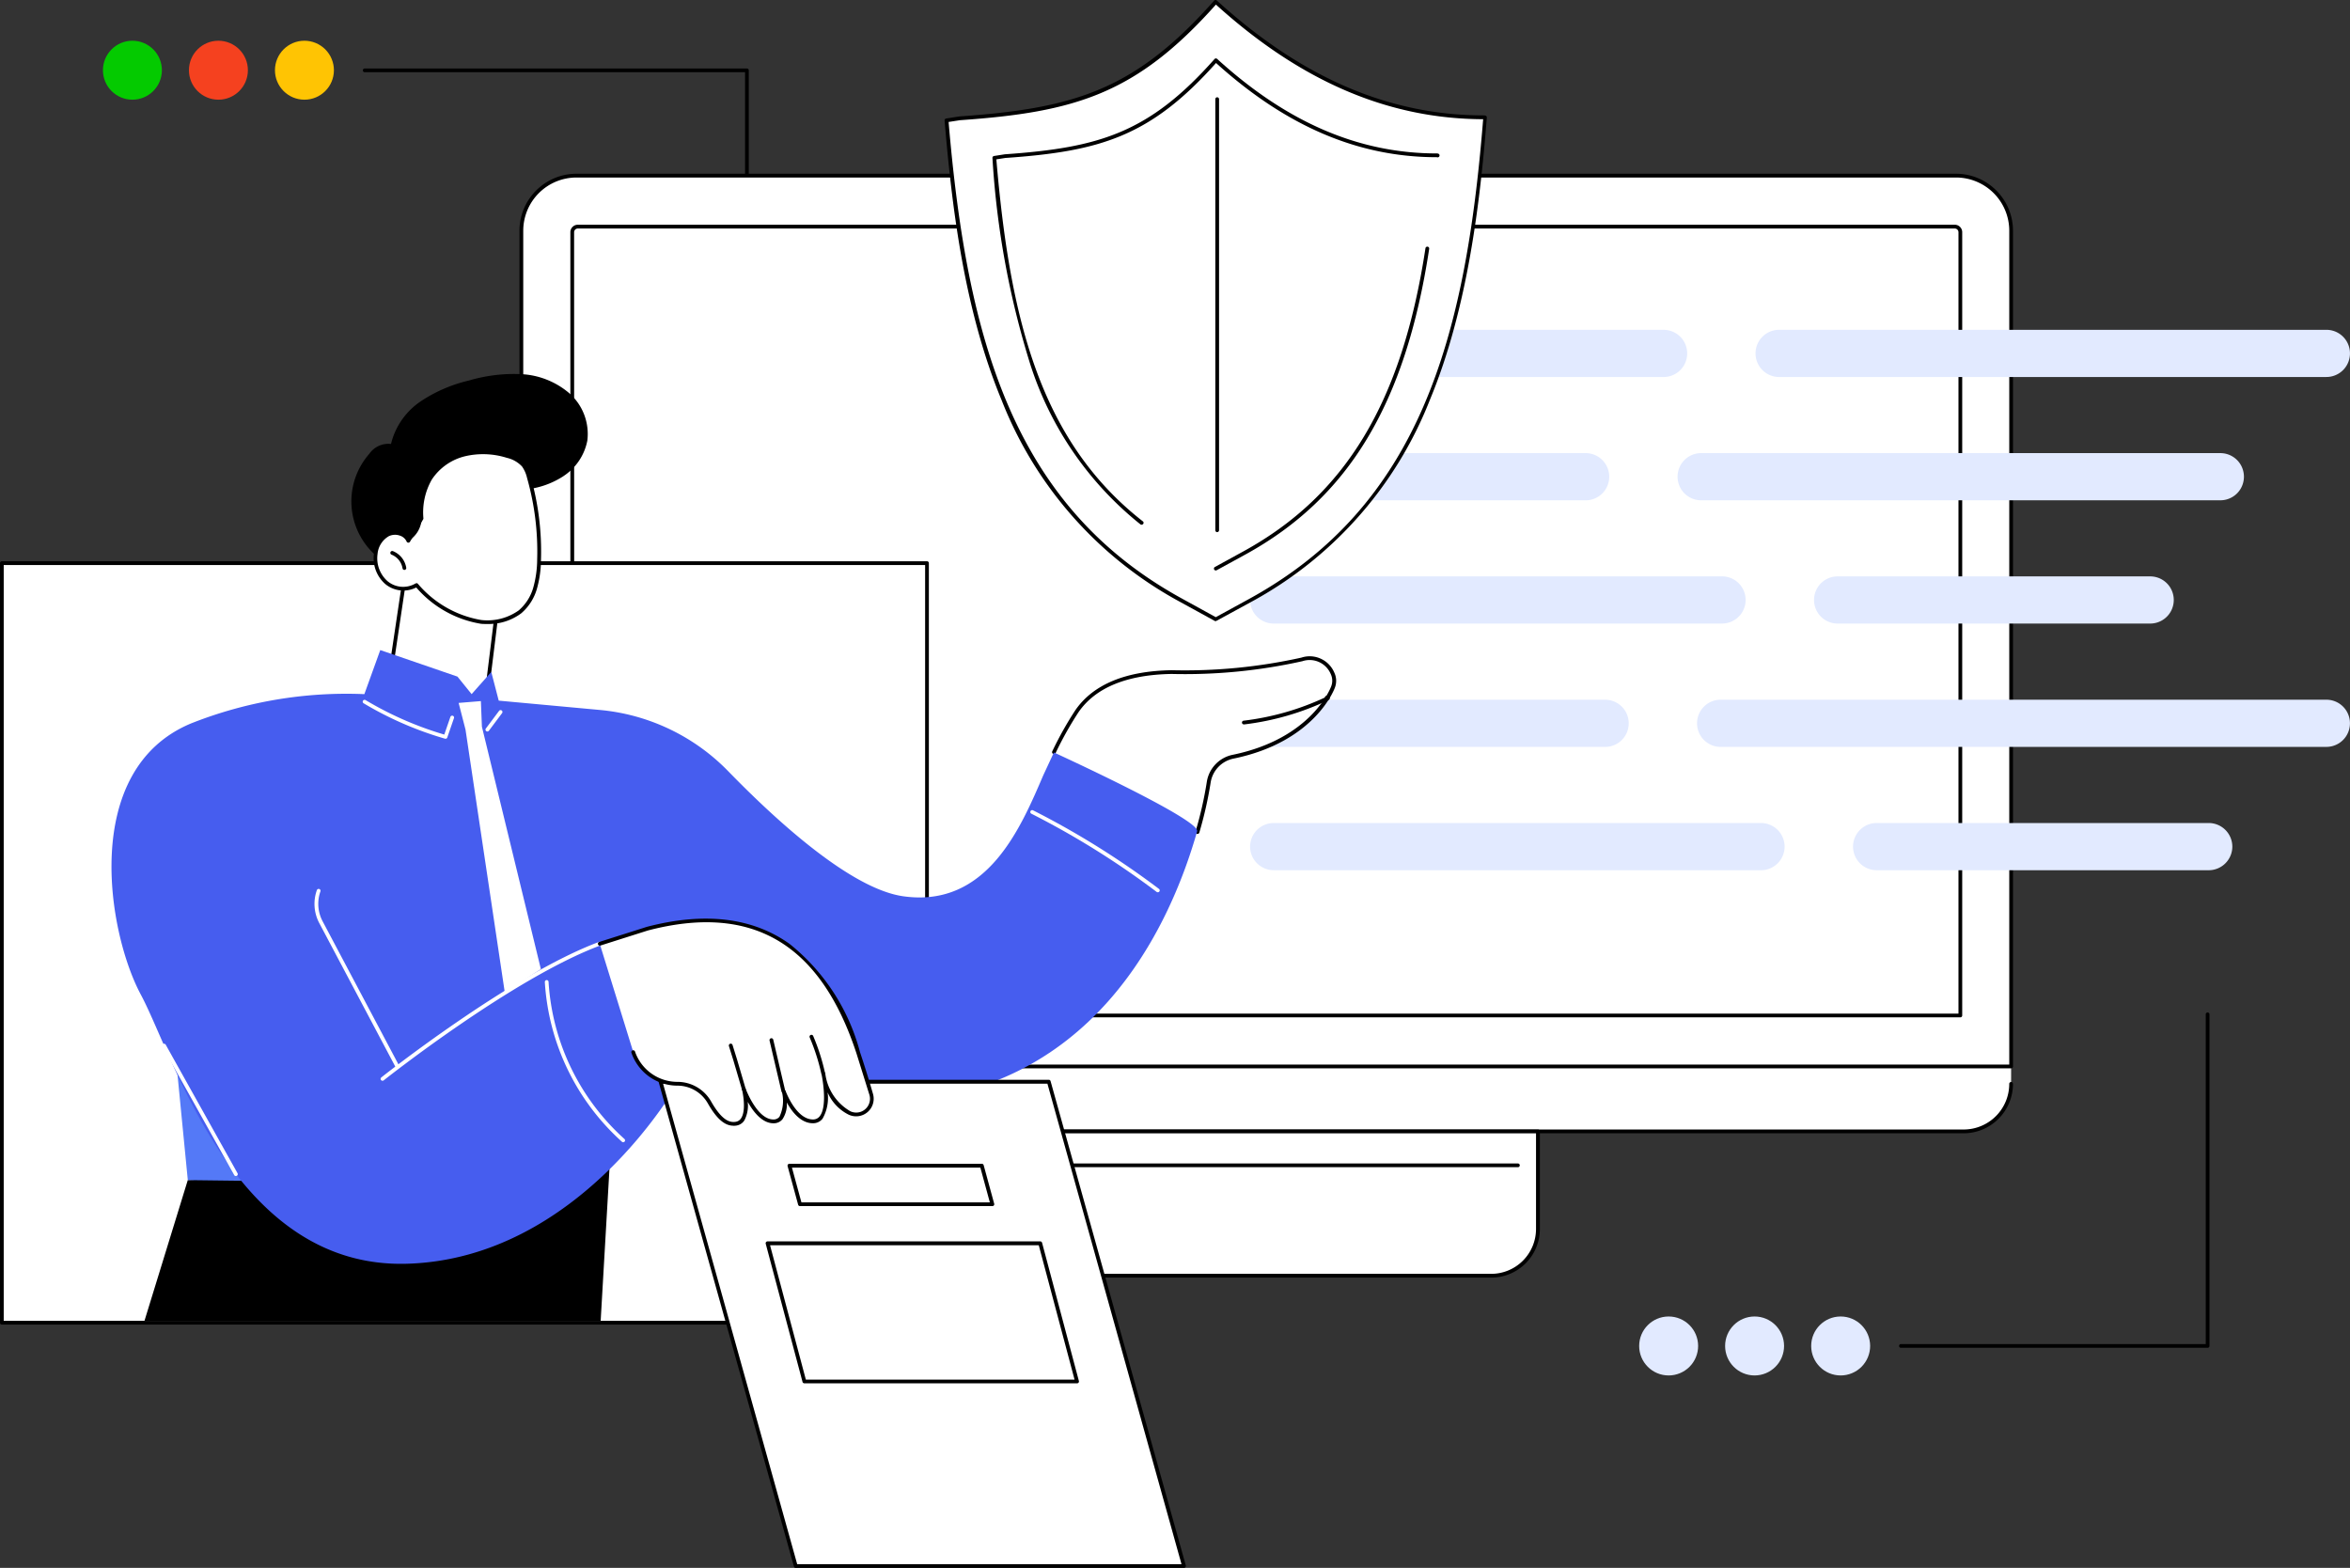 <svg xmlns="http://www.w3.org/2000/svg" xmlns:xlink="http://www.w3.org/1999/xlink" width="126.193" height="84.189" xmlns:v="https://vecta.io/nano"><rect width="100%" height="100%" fill="#333333" stroke="none"/><defs><clipPath id="A"><path fill="none" d="M0 0h126.193v84.189H0z"/></clipPath><path id="B" d="M8.694 3.773c-.002.874-.711 1.581-1.585 1.58s-1.582-.71-1.581-1.584.709-1.582 1.583-1.582c.42 0 .823.168 1.12.465s.463.701.463 1.121"/><path id="C" d="M91.188 72.271c-.002-.874-.711-1.581-1.585-1.58s-1.582.71-1.581 1.584.709 1.582 1.583 1.582c.42 0 .823-.168 1.12-.465s.463-.701.463-1.121"/></defs><g clip-path="url(#A)"><use xlink:href="#B" fill="#04ca00"/><path d="M13.312 3.773c-.002.874-.711 1.581-1.585 1.58s-1.582-.71-1.581-1.584.709-1.582 1.583-1.582c.42 0 .823.168 1.12.465s.463.701.463 1.121" fill="#f5411f"/><path d="M17.931 3.773c-.002.874-.711 1.581-1.585 1.58s-1.582-.71-1.581-1.584.709-1.582 1.583-1.582c.42 0 .823.168 1.12.465s.463.701.463 1.121" fill="#ffc403"/><path d="M40.109 28.791a.1.1 0 0 1-.1-.1V3.878H19.584a.1.1 0 0 1 0-.2h20.525a.1.1 0 0 1 .1.1v24.917a.1.1 0 0 1-.1.1"/><g fill="#fff"><path d="M107.994 58.2a2.55 2.55 0 0 1-2.546 2.552H30.542a2.55 2.55 0 0 1-2.546-2.552v-.935l.955-.854 77.545-.118 1.5.972z"/><path d="M107.994 57.264h-80V12.389a2.96 2.96 0 0 1 2.959-2.959h74.08a2.96 2.96 0 0 1 2.959 2.959z"/></g><path d="M107.995 57.366h-80a.1.1 0 0 1-.1-.1V12.39c.002-1.69 1.371-3.059 3.061-3.061h74.079c1.69.002 3.059 1.371 3.061 3.061v44.875a.1.1 0 0 1-.1.1m-79.9-.2h79.8V12.39a2.86 2.86 0 0 0-2.858-2.858H30.956a2.86 2.86 0 0 0-2.858 2.858z"/><path d="M105.262 54.627H30.728a.1.1 0 0 1-.1-.1v-42.06a.4.4 0 0 1 .4-.4h73.941a.4.4 0 0 1 .4.4v42.06a.1.1 0 0 1-.1.1m-74.432-.2h74.331V12.465a.2.2 0 0 0-.195-.195H31.024a.2.2 0 0 0-.195.195zm74.613 6.426H30.542c-1.463-.004-2.647-1.191-2.647-2.654a.1.1 0 1 1 .2 0 2.45 2.45 0 0 0 2.445 2.451h74.91a2.45 2.45 0 0 0 2.445-2.451.1.1 0 0 1 .2 0c0 1.463-1.185 2.651-2.648 2.654"/><path d="M80.089 68.501H55.897a2.51 2.51 0 0 1-2.508-2.508v-5.241h29.2v5.241a2.51 2.51 0 0 1-2.508 2.508" fill="#fff"/><path d="M80.09 68.603H55.9c-1.441-.002-2.608-1.169-2.61-2.61v-5.241a.1.1 0 0 1 .1-.1h29.2a.1.1 0 0 1 .1.1v5.241c-.002 1.44-1.169 2.608-2.609 2.61m-26.6-7.749v5.14a2.41 2.41 0 0 0 2.407 2.407h24.188a2.41 2.41 0 0 0 2.407-2.407v-5.14z"/><path d="M81.51 62.674H54.481a.1.1 0 0 1 0-.2H81.51a.1.1 0 1 1 0 .2"/><g fill="#e2eaff"><path d="M89.334 20.244H59.947c-.453 0-.871-.241-1.097-.633a1.27 1.27 0 0 1 0-1.267c.226-.392.645-.634 1.097-.633h29.387c.453 0 .871.241 1.097.633a1.27 1.27 0 0 1 0 1.267c-.226.392-.645.634-1.097.633m35.591 0H95.538c-.7 0-1.267-.567-1.267-1.267s.567-1.267 1.267-1.267h29.387c.453 0 .871.241 1.097.633a1.27 1.27 0 0 1 0 1.267c-.226.392-.645.634-1.097.633m-39.778 6.621h-25.2c-.453 0-.871-.241-1.097-.633a1.27 1.27 0 0 1 0-1.267c.226-.392.645-.634 1.097-.633h25.2c.7 0 1.267.567 1.267 1.267s-.567 1.267-1.267 1.267m34.084-.001h-27.88c-.453 0-.871-.241-1.097-.633a1.27 1.27 0 0 1 0-1.267c.226-.392.645-.634 1.097-.633h27.88c.453 0 .871.241 1.097.633a1.27 1.27 0 0 1 0 1.267c-.226.392-.645.634-1.097.633m-26.756 6.619H68.396c-.7 0-1.267-.567-1.267-1.267s.567-1.267 1.267-1.267h24.076c.453 0 .871.241 1.097.633a1.27 1.27 0 0 1 0 1.267c-.226.392-.645.634-1.097.633m22.991.001H98.679c-.453 0-.871-.241-1.097-.633a1.27 1.27 0 0 1 0-1.267c.226-.392.645-.634 1.097-.633h16.784c.453 0 .871.241 1.097.633a1.27 1.27 0 0 1 0 1.267c-.226.392-.645.634-1.097.633m-29.269 6.623H59.948c-.453 0-.871-.241-1.097-.633a1.27 1.27 0 0 1 0-1.267c.226-.392.645-.634 1.097-.633h26.246c.453 0 .871.241 1.097.633a1.27 1.27 0 0 1 0 1.267c-.226.392-.645.634-1.097.633m38.73 0H92.397c-.7 0-1.267-.567-1.267-1.267s.567-1.267 1.267-1.267h32.527c.453 0 .871.241 1.097.633a1.27 1.27 0 0 1 0 1.267c-.226.392-.645.634-1.097.633m-30.355 6.622H68.396a1.27 1.27 0 0 1-1.267-1.267 1.27 1.27 0 0 1 1.267-1.267h26.169a1.27 1.27 0 0 1 1.267 1.268 1.27 1.27 0 0 1-1.267 1.267m24.042-.001h-17.834a1.27 1.27 0 0 1-1.267-1.267 1.27 1.27 0 0 1 1.267-1.267h17.834a1.27 1.27 0 0 1 1.267 1.268 1.27 1.27 0 0 1-1.267 1.267"/></g><path fill="#fff" d="M.101 30.237h49.678v40.788H.101z"/><path d="M49.779 71.127H.1a.1.1 0 0 1-.1-.1v-40.79a.1.1 0 0 1 .1-.1h49.679a.1.1 0 0 1 .1.1v40.788a.1.1 0 0 1-.1.1M.2 70.924h49.478V30.339H.2z"/><path d="M21.847 30.237L20.808 37.2l-.586.032s1.331 4.158 4.795 4.733 3.1-3.42 3.1-3.42l-2.03-.921.693-5.611z" fill="#fff"/><path d="M26.089 37.726h-.013a.1.1 0 0 1-.088-.113l.683-5.531-4.742-1.707-1.021 6.841c-.008.055-.06.093-.115.085s-.093-.06-.085-.115l1.039-6.963a.1.1 0 0 1 .135-.08l4.935 1.776a.1.1 0 0 1 .066.108l-.693 5.611a.1.1 0 0 1-.1.089"/><path d="M30.258 25.565a2.95 2.95 0 0 0 1.282-1.909 2.91 2.91 0 0 0-.97-2.542 4.3 4.3 0 0 0-2.583-1.024 8.53 8.53 0 0 0-2.8.341 7.9 7.9 0 0 0-2.6 1.123c-.796.537-1.363 1.351-1.59 2.284a1.25 1.25 0 0 0-1.164.528 3.87 3.87 0 0 0 1.6 6.2 4.67 4.67 0 0 0 4.168-.7c.968-.713 1.74-1.659 2.244-2.75.248-.508.24-.777.814-.9a4.54 4.54 0 0 0 1.6-.65"/><path d="M21.937 29.034a.82.82 0 0 0-1.093-.338 1.33 1.33 0 0 0-.662 1.037 1.74 1.74 0 0 0 .577 1.553c.457.376 1.1.428 1.611.13.882 1.054 2.114 1.756 3.471 1.977.74.088 1.485-.105 2.09-.54.392-.339.676-.786.815-1.285a5.79 5.79 0 0 0 .21-1.526 14.54 14.54 0 0 0-.547-4.4 1.84 1.84 0 0 0-.289-.654 1.67 1.67 0 0 0-.867-.5 4.36 4.36 0 0 0-2.288-.089c-.761.182-1.424.646-1.854 1.3-.371.649-.534 1.396-.468 2.141-.018.493-.283.945-.706 1.2" fill="#fff"/><path d="M26.14 33.506c-.107 0-.21 0-.306-.01a5.83 5.83 0 0 1-3.482-1.951c-.539.274-1.189.203-1.657-.18-.469-.409-.7-1.028-.614-1.644a1.41 1.41 0 0 1 .718-1.115.99.99 0 0 1 .767-.033.83.83 0 0 1 .369.263l.6-1.023a3.74 3.74 0 0 1 .485-2.17 3.17 3.17 0 0 1 1.915-1.342 4.46 4.46 0 0 1 2.341.09 1.77 1.77 0 0 1 .917.532 1.93 1.93 0 0 1 .307.689 14.6 14.6 0 0 1 .551 4.434 5.9 5.9 0 0 1-.214 1.552 2.72 2.72 0 0 1-.847 1.334 2.92 2.92 0 0 1-1.855.573m-3.77-2.191a.1.1 0 0 1 .074.032 5.71 5.71 0 0 0 3.4 1.946 2.9 2.9 0 0 0 2.019-.518c.377-.326.649-.756.782-1.236a5.72 5.72 0 0 0 .206-1.5 14.39 14.39 0 0 0-.543-4.372 1.74 1.74 0 0 0-.271-.618 1.6 1.6 0 0 0-.816-.464 4.25 4.25 0 0 0-2.234-.087 2.97 2.97 0 0 0-1.793 1.253 3.56 3.56 0 0 0-.453 2.082.1.1 0 0 1-.014.057l-.706 1.2a.1.1 0 0 1-.094.05.1.1 0 0 1-.087-.061.59.59 0 0 0-.347-.312c-.198-.074-.417-.065-.608.025a1.23 1.23 0 0 0-.606.959 1.64 1.64 0 0 0 .541 1.461 1.31 1.31 0 0 0 1.492.123.1.1 0 0 1 .054-.016m-.645-.715a.1.1 0 0 1-.1-.086.96.96 0 0 0-.59-.734c-.034-.013-.058-.043-.064-.079s.008-.072.036-.095.066-.029.1-.016c.379.151.651.49.717.892a.1.1 0 0 1-.085.116h-.015m10.54 40.326l.489-8.452-22.659.888-2.328 7.564z"/><path d="M64.299 44.676c.262-.882.465-1.781.608-2.69a1.66 1.66 0 0 1 1.312-1.358c4.4-.906 5.363-3.748 5.363-3.748a.94.94 0 0 0-.034-.735 1.33 1.33 0 0 0-1.643-.738c-2.295.509-4.643.737-6.993.68-2.411.04-4.14.734-5.085 2.095a18.25 18.25 0 0 0-1.237 2.2z" fill="#fff"/><path d="M64.299 44.774a.1.1 0 0 1-.029 0 .1.1 0 0 1-.069-.126c.261-.878.464-1.772.606-2.677a1.76 1.76 0 0 1 1.392-1.442c4.283-.883 5.278-3.654 5.288-3.682a.84.84 0 0 0-.032-.664 1.23 1.23 0 0 0-1.518-.679c-2.304.513-4.662.743-7.021.685-2.4.04-4.086.73-5 2.052-.459.702-.87 1.434-1.229 2.191-.025.05-.086.07-.135.046s-.07-.086-.045-.135c.364-.766.779-1.507 1.244-2.216.957-1.378 2.7-2.1 5.167-2.139 2.34.058 4.679-.169 6.964-.676.707-.232 1.474.116 1.767.8a1.03 1.03 0 0 1 .033.814c-.007.021-1.033 2.9-5.436 3.807-.636.126-1.128.634-1.233 1.274a20.95 20.95 0 0 1-.611 2.7.1.1 0 0 1-.1.073"/><path d="M66.799 38.897a.1.1 0 1 1-.012-.2 14.3 14.3 0 0 0 4.354-1.241.1.1 0 0 1 .061-.085.1.1 0 0 1 .078 0l.063.026a.1.1 0 0 1 .006.186 14.5 14.5 0 0 1-4.538 1.316h-.012"/><path d="M9.133 53.627l.952 9.741 8.3.1z" fill="#5479f7"/><path d="M56.592 40.407l-.568 1.221c-1.21 2.816-3.011 7.129-7.511 6.5-2.807-.392-6.8-4.035-9.414-6.722a11.01 11.01 0 0 0-6.892-3.284l-5.426-.5-.4-1.541-1.055 1.192-.761-.942-4.145-1.424-.854 2.366c-3.182-.136-6.358.401-9.318 1.577-5.931 2.482-4.486 11.206-2.685 14.559s5.013 14.713 14.284 14.45 14.529-9.669 14.529-9.669l11.152 1.022c11.06-.328 15.245-9.273 16.757-14.572.181-.635-7.692-4.236-7.692-4.236" fill="#465def"/><g fill="#fff"><path d="M23.926 39.665a.1.1 0 0 1-.028 0c-1.532-.443-3.001-1.082-4.37-1.9a.1.1 0 1 1 .1-.174c1.326.793 2.748 1.416 4.23 1.853l.327-.947c.012-.034.041-.06.077-.067s.072.006.096.033.031.065.019.1l-.358 1.038a.1.1 0 0 1-.1.068m2.254-.391a.1.1 0 0 1-.081-.162l.708-.946a.1.1 0 0 1 .141-.02c.044.034.054.097.021.141l-.708.946a.1.1 0 0 1-.081.041m2.872 12.762l-3.167-13.019-.055-1.375-.5.041-.695.057.37 1.435 2.106 14.093zm-7.719 5.303a.1.1 0 0 1-.09-.054l-4.093-7.725a2.2 2.2 0 0 1-.128-1.766c.012-.034.042-.059.077-.066s.072.006.096.034.03.066.018.1a2 2 0 0 0 .116 1.6l4.093 7.725a.1.1 0 0 1-.09.149"/><path d="M20.543 58.032a.1.1 0 0 1-.063-.181c.069-.055 6.976-5.522 11.689-7.274.052-.02.111.007.131.06a.1.1 0 0 1-.06.13c-4.683 1.741-11.564 7.188-11.633 7.243a.1.1 0 0 1-.063.022m-7.878 5.117a.1.1 0 0 1-.089-.052l-3.855-6.9c-.028-.049-.01-.111.039-.139s.111-.01.138.039l3.855 6.9a.1.1 0 0 1-.088.151m20.801-1.813a.1.1 0 0 1-.068-.026 12.56 12.56 0 0 1-4.142-8.576.1.1 0 1 1 .2-.012 12.36 12.36 0 0 0 4.074 8.437.1.1 0 0 1 .008.143.1.1 0 0 1-.076.034m28.709-13.423a.1.1 0 0 1-.061-.02 44.68 44.68 0 0 0-6.729-4.2c-.05-.025-.07-.086-.045-.136s.086-.07.136-.045a44.9 44.9 0 0 1 6.76 4.218.1.1 0 0 1-.061.182m1.407 36.176l-7.265-26.005H35.473l7.261 26.006z"/></g><path d="M63.579 84.189H42.733a.1.1 0 0 1-.1-.074l-7.261-26.006a.1.1 0 0 1 .1-.129h20.843a.1.1 0 0 1 .1.074l7.261 26.006a.1.1 0 0 1-.1.129m-20.768-.2h20.637l-7.2-25.8H35.606z"/><path d="M53.287 64.664H42.959l-.565-2.069h10.328z" fill="#fff"/><path d="M53.288 64.763H42.959a.1.1 0 0 1-.1-.075l-.565-2.069a.1.1 0 0 1 .1-.128h10.328a.1.1 0 0 1 .1.075l.565 2.069a.1.1 0 0 1-.1.128m-10.251-.2h10.118l-.509-1.867H42.527z"/><path d="M57.835 74.177h-14.64l-1.976-7.418h14.642z" fill="#fff"/><path d="M57.835 74.278h-14.64a.1.1 0 0 1-.1-.075l-1.976-7.418a.1.1 0 0 1 .1-.127h14.64a.1.1 0 0 1 .1.075l1.976 7.418a.1.1 0 0 1-.1.128m-14.562-.2h14.43l-1.922-7.215h-14.43z"/><path d="M32.204 50.673l2.555-.811c6.666-1.744 9.764 1.927 11.32 6.658.285.865.531 1.645.7 2.246a.84.84 0 0 1-1.166.993c-.775-.436-1.295-1.217-1.4-2.1 0 0 .543 2.553-.563 2.553-.983 0-1.555-1.578-1.555-1.578s.3 1.578-.563 1.578c-.958 0-1.581-1.714-1.581-1.714s.415 1.714-.439 1.84c-.445.066-.875-.2-1.415-1.147-.351-.618-1.008-1-1.719-1a2.51 2.51 0 0 1-2.372-1.7z" fill="#fff"/><path d="M39.385 60.447c-.477 0-.908-.38-1.379-1.207a1.88 1.88 0 0 0-1.631-.945 2.61 2.61 0 0 1-2.468-1.765c-.012-.034-.004-.072.019-.1s.06-.04.096-.033.065.032.077.067a2.41 2.41 0 0 0 2.277 1.628 2.08 2.08 0 0 1 1.807 1.047c.6 1.055 1.016 1.14 1.312 1.1a.42.42 0 0 0 .3-.19c.308-.457.058-1.515.055-1.526-.016-.054.014-.11.068-.126s.11.014.126.068c.006.016.61 1.647 1.486 1.647a.4.4 0 0 0 .326-.145c.194-.409.243-.872.138-1.313-.015-.055.018-.112.073-.127s.112.018.127.073c.005.015.559 1.511 1.46 1.511a.44.44 0 0 0 .362-.169c.456-.563.105-2.245.1-2.262-.012-.055.023-.11.079-.121s.11.023.121.079c.105.852.604 1.605 1.348 2.033a.74.74 0 0 0 1.025-.874l-.7-2.242c-1.941-5.9-5.6-8.054-11.2-6.591l-2.55.809c-.053.017-.11-.013-.127-.066s.013-.11.066-.127l2.555-.811c3.107-.813 5.684-.5 7.666.915a11.05 11.05 0 0 1 3.781 5.807 55.16 55.16 0 0 1 .7 2.25c.101.355-.014.737-.295.976s-.676.293-1.011.137c-.508-.253-.91-.678-1.133-1.2a2.25 2.25 0 0 1-.271 1.416.64.64 0 0 1-.519.244c-.661 0-1.138-.635-1.4-1.116a1.45 1.45 0 0 1-.232.9.6.6 0 0 1-.482.218c-.623 0-1.1-.639-1.385-1.152.042.344-.021.693-.182 1a.62.62 0 0 1-.438.277.94.94 0 0 1-.139.01"/><path d="M44.2 57.716a.1.1 0 0 1-.1-.079 10.99 10.99 0 0 0-.62-1.93c-.022-.052.002-.111.054-.133s.111.002.133.053a11.2 11.2 0 0 1 .631 1.966.1.1 0 0 1-.077.121h-.022m-2.137.966a.1.1 0 0 1-.1-.083l-.636-2.718c-.015-.054.016-.11.07-.126s.11.016.126.07l.641 2.737a.1.1 0 0 1-.081.118h-.018m-2.117-.081a.1.1 0 0 1-.1-.077l-.464-1.576-.24-.773c-.016-.054.014-.11.068-.126s.11.014.126.068l.239.769.467 1.588a.1.1 0 0 1-.074.123c-.008.001-.016.001-.024 0"/><path d="M65.285 33.255l-1.9-1.043c-9.518-5.236-11.649-14.9-12.558-25.749l.7-.11c6.425-.45 9.571-1.532 13.749-6.252 4.988 4.54 9.75 6.2 14.421 6.2l.046.01c-.862 10.931-3.032 20.688-12.632 25.943z" fill="#fff"/><path d="M65.284 33.357a.1.1 0 0 1-.049-.013l-1.9-1.043a21.03 21.03 0 0 1-9.552-10.821c-1.988-4.793-2.662-10.276-3.059-15.008a.1.1 0 0 1 .085-.109l.7-.11c6.156-.432 9.415-1.391 13.689-6.219a.1.1 0 0 1 .144-.008c4.562 4.153 9.256 6.171 14.352 6.171h.021l.046.01a.1.1 0 0 1 .08.107c-.353 4.475-1.018 10.239-3.047 15.131a21.12 21.12 0 0 1-9.638 10.893l-1.835 1a.1.1 0 0 1-.049.013M50.939 6.549c1 11.777 3.514 20.632 12.5 25.575l1.847 1.016 1.786-.977c9.116-4.99 11.627-13.908 12.572-25.762-5.1-.017-9.792-2.03-14.35-6.155-4.288 4.815-7.577 5.777-13.75 6.209z"/><path d="M61.305 28.179a.1.1 0 0 1-.062-.021c-2.771-2.214-4.827-5.196-5.911-8.573a46.2 46.2 0 0 1-2.038-11.1.1.1 0 0 1 .085-.109l.58-.091c5.064-.355 7.744-1.144 11.258-5.113a.1.1 0 0 1 .144-.008c3.751 3.415 7.612 5.075 11.8 5.075h.021l.038.008c.055.011.091.065.08.12s-.065.091-.12.08l-.028-.006c-4.211 0-8.088-1.658-11.852-5.059-3.528 3.956-6.238 4.747-11.319 5.1l-.478.075c.725 8.548 2.347 15.126 7.864 19.435a.1.1 0 0 1-.063.181m3.989 2.459a.1.1 0 0 1-.049-.19l1.51-.827c5.517-3.02 8.537-8.042 9.792-16.285.008-.055.06-.093.115-.085s.093.06.085.115c-1.265 8.311-4.317 13.379-9.9 16.432l-1.51.826a.1.1 0 0 1-.049.012m.075-2.056a.1.1 0 0 1-.1-.1V5.324a.1.1 0 0 1 .2 0v23.148a.1.1 0 0 1-.1.1"/><g fill="#e2eaff"><use xlink:href="#C"/><path d="M95.803 72.271c-.002-.874-.711-1.581-1.585-1.58s-1.582.71-1.581 1.584.709 1.582 1.583 1.582c.42 0 .823-.168 1.12-.465s.463-.701.463-1.121m4.622 0c-.002-.874-.711-1.581-1.585-1.58s-1.582.71-1.581 1.584.709 1.582 1.583 1.582c.42 0 .823-.168 1.12-.465s.463-.701.463-1.121"/></g><path d="M118.548 72.372h-16.469a.1.1 0 0 1 0-.2h16.368V54.466a.1.1 0 0 1 .2 0v17.807a.1.1 0 0 1-.1.1"/></g></svg>